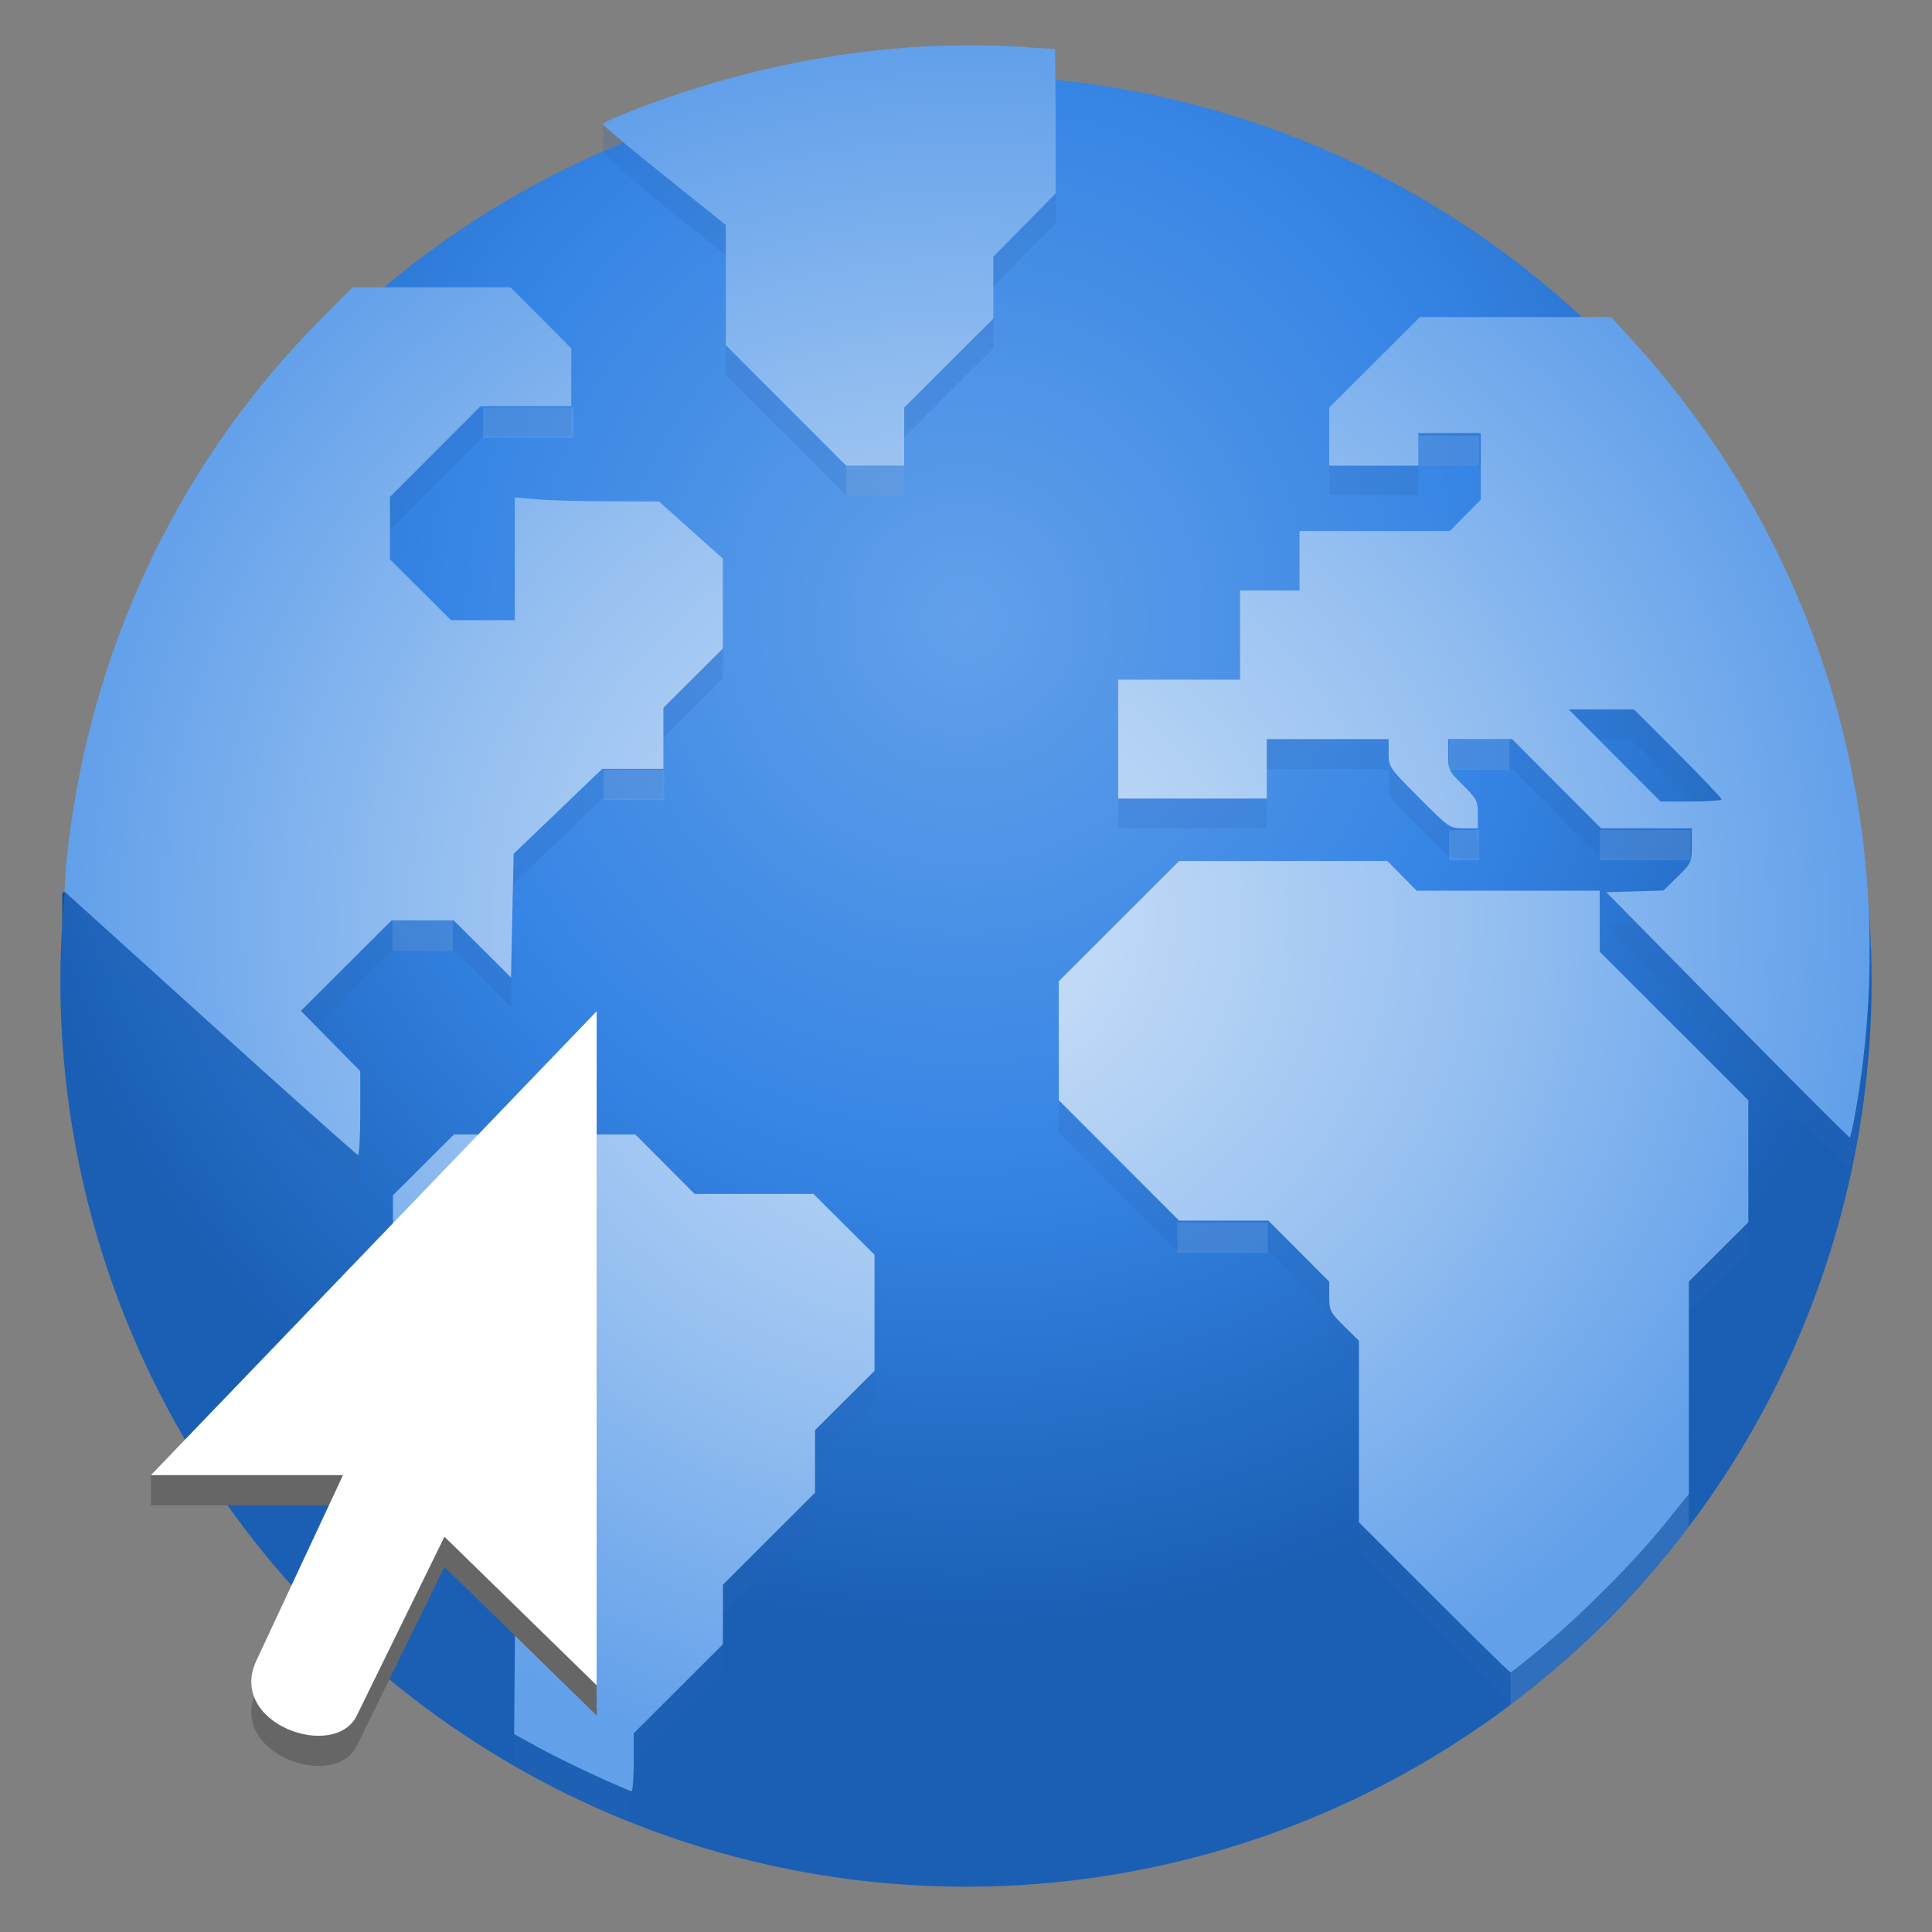 <?xml version="1.0" encoding="UTF-8" standalone="no"?>
<svg
   height="128px"
   viewBox="0 0 128 128"
   width="128px"
   version="1.1"
   id="svg28"
   xmlns="http://www.w3.org/2000/svg"
   xmlns:svg="http://www.w3.org/2000/svg">
  <rect x="0" y="0" width="128" height="128" fill="#808080" stroke="none"/>
  <defs
     id="defs28">
    <radialGradient
       id="radialGradient1131"
       cx="256"
       cy="-46.416"
       gradientTransform="matrix(0.29,0,0,0.299,-10.363,54.882)"
       gradientUnits="userSpaceOnUse"
       r="224">
      <stop
         offset="0"
         stop-color="#62a0ea"
         id="stop7" />
      <stop
         offset=".552"
         stop-color="#3584e4"
         id="stop9" />
      <stop
         offset="1"
         stop-color="#1a5fb4"
         id="stop11" />
    </radialGradient>
    <radialGradient
       id="radialGradient1096"
       cx="64.071"
       cy="59.883"
       gradientTransform="matrix(1,0,0,0.966,0,3.005)"
       gradientUnits="userSpaceOnUse"
       r="59.798">
      <stop
         offset="0"
         stop-color="#cee2f8"
         id="stop14" />
      <stop
         offset=".552"
         stop-color="#98c1f1"
         id="stop16" />
      <stop
         offset="1"
         stop-color="#62a0ea"
         id="stop18" />
    </radialGradient>
  </defs>
  <linearGradient
     id="a"
     gradientUnits="userSpaceOnUse"
     x1="98"
     x2="108"
     y1="112"
     y2="112">
    <stop
       offset="0"
       stop-color="#16529c"
       id="stop1" />
    <stop
       offset="1"
       stop-color="#236ac0"
       id="stop2" />
  </linearGradient>
  <linearGradient
     id="b"
     gradientTransform="matrix(0 -1 1 0 -157 121)"
     gradientUnits="userSpaceOnUse"
     x1="1"
     x2="1"
     y1="215"
     y2="171">
    <stop
       offset="0"
       stop-color="#2166bb"
       id="stop3" />
    <stop
       offset="1"
       stop-color="#89eda9"
       id="stop4" />
  </linearGradient>
  <filter
     id="c"
     height="1"
     width="1"
     x="0"
     y="0">
    <feColorMatrix
       in="SourceGraphic"
       type="matrix"
       values="0 0 0 0 1 0 0 0 0 1 0 0 0 0 1 0 0 0 1 0"
       id="feColorMatrix4" />
  </filter>
  <mask
     id="d">
    <g
       filter="url(#c)"
       id="g4">
      <rect
         fill-opacity="0.5"
         height="128"
         width="128"
         id="rect4" />
    </g>
  </mask>
  <clipPath
     id="e">
    <rect
       height="152"
       width="192"
       id="rect5" />
  </clipPath>
  <mask
     id="f">
    <g
       filter="url(#c)"
       id="g6">
      <rect
         fill-opacity="0.5"
         height="128"
         width="128"
         id="rect6" />
    </g>
  </mask>
  <clipPath
     id="g">
    <rect
       height="152"
       width="192"
       id="rect7" />
  </clipPath>
  <mask
     id="h">
    <g
       filter="url(#c)"
       id="g8">
      <rect
         fill-opacity="0.5"
         height="128"
         width="128"
         id="rect8" />
    </g>
  </mask>
  <clipPath
     id="i">
    <rect
       height="152"
       width="192"
       id="rect9" />
  </clipPath>
  <g
     clip-path="url(#e)"
     mask="url(#d)"
     transform="matrix(1 0 0 1 -8 -16)"
     id="g26">
    <path
       d="m 169.5 24 v 1 h 13 v -1 z m 0 0"
       fill="#2e3436"
       id="path26" />
  </g>
  <g
     clip-path="url(#g)"
     mask="url(#f)"
     transform="matrix(1 0 0 1 -8 -16)"
     id="g27">
    <path
       d="m 169.5 21 v 1 h 13 v -1 z m 0 0"
       fill="#2e3436"
       id="path27" />
  </g>
  <g
     clip-path="url(#i)"
     mask="url(#h)"
     transform="matrix(1 0 0 1 -8 -16)"
     id="g28">
    <path
       d="m 169.5 27 v 1 h 13 v -1 z m 0 0"
       fill="#2e3436"
       id="path28" />
  </g>
  <circle
     cx="-60"
     cy="68"
     fill="#d5d3cf"
     r="0"
     id="circle21" />
  <path
     d="m 4.126,59.118 1.5e-4,1.999 4.011,-0.159 0.091,-1.997 z"
     fill="#164e93"
     fill-rule="evenodd"
     id="path25-2" />
  <circle
     cx="64"
     cy="65"
     fill="url(#radialGradient1131)"
     r="60"
     id="circle27"
     style="fill:url(#radialGradient1131)" />
  <path
     d="M 63.717,5.102 C 57.902,5.133 51.765,6.573 46.219,7.818 43.438,8.443 39.945,8.234 39.945,8.234 l -0.004,1.8 c 0,0 1.734,1.751 4.01,3.569 l 4.137,3.303 v 3.969 3.969 l 3.986,3.99 3.986,3.988 h 1.922 1.922 v -1.922 -1.922 l 2.953,-2.949 2.955,-2.949 v -2.051 -2.051 l 2.066,-2.098 2.068,-2.098 v -4.646 c 0,-3.784 -0.05,-4.664 -0.273,-4.75 -0.151,-0.058 -1.724,-0.165 -3.496,-0.24 -0.808,-0.034 -1.63,-0.049 -2.461,-0.045 z M 23.332,21.008 l -2.342,2.412 c -2.942,3.03 -4.53,5.003 -6.938,8.615 -5.293,7.944 -8.736,17.574 -9.666,27.043 l -0.189,1.936 0.629,0.562 c 0.346,0.309 4.749,4.274 9.785,8.812 l 9.156,8.252 0.057,-2.766 0.055,-2.764 -2.021,-2.027 -2.021,-2.029 3.047,-3.051 3.047,-3.053 h 2.066 2.066 l 1.898,1.893 1.898,1.891 0.086,-4.098 0.086,-4.098 2.943,-2.812 2.941,-2.812 2.02,-0.004 2.018,-0.002 v -2.021 -2.021 l 1.969,-1.963 1.971,-1.961 -0.006,-2.957 -0.006,-2.959 -2.111,-1.912 -2.111,-1.91 -4.775,-0.01 -4.775,-0.008 V 39.125 43.062 H 31.994 29.881 L 27.857,41.047 25.836,39.033 V 37.062 35.092 l 3.1,-3.104 3.1,-3.104 h 2.906 2.906 v -1.918 -1.916 l -2.014,-2.021 -2.016,-2.021 h -5.242 z m 70.742,2.166 -3.004,3 -3.006,3.002 v 1.822 1.824 h 2.953 2.955 v -0.984 -0.984 h 2.066 2.068 v 2.111 2.109 l -1.027,1.041 -1.027,1.039 H 91.074 86.096 V 39.125 41.094 H 84.125 82.156 v 2.953 2.955 h -4.037 -4.037 v 3.938 3.939 h 4.924 4.922 v -1.971 -1.969 h 4.037 4.037 v 0.932 c 0,0.919 0.029,0.962 2.016,2.955 1.993,2 2.024,2.021 2.953,2.021 h 0.939 v -0.844 c 0,-0.753 -0.107,-0.95 -0.984,-1.814 -0.956,-0.942 -0.984,-1.002 -0.984,-2.109 v -1.141 h 2.119 2.119 l 2.949,2.953 2.949,2.955 h 3.006 3.004 v 1.125 c 0,1.093 -0.03,1.158 -1.027,2.168 l -1.025,1.039 h -1.877 -1.877 l 8.072,8.074 c 4.44,4.441 8.124,8.074 8.189,8.074 0.065,0 0.264,-0.864 0.441,-1.92 1.663,-9.9 1.002,-19.608 -1.959,-28.703 -2.638,-8.102 -6.837,-15.38 -12.641,-21.906 l -1.445,-1.625 h -6.432 z m 11.961,25.797 h 2.021 l 3.047,3.053 3.049,3.051 h -2.168 -2.166 l -2.902,-2.906 c -1.596,-1.599 -2.9,-2.973 -2.9,-3.053 0,-0.08 0.908,-0.145 2.02,-0.145 z M 78.123,59.014 74.133,63 70.145,66.984 v 4.037 4.037 l 3.887,3.893 3.887,3.891 h 3.059 3.057 l 2.016,2.021 2.016,2.021 v 0.988 c 0,0.926 0.062,1.051 0.984,1.959 l 0.984,0.971 v 6.012 6.012 l 4.973,4.975 5.069,5.143 0.002,-6.964 0.006,-6.794 h 5.904 5.906 v -6.158 -6.156 l 1.969,-1.963 1.969,-1.961 v -3.943 -3.943 l -4.924,-4.92 -4.922,-4.922 v -2.02 -2.02 h -5.965 -5.963 L 92.986,60.096 91.918,59.014 h -6.898 z m -48.047,18.117 -2.021,2.014 -2.021,2.016 v 4.826 4.826 l 4.086,4.09 4.086,4.09 v 8.994 l -0.177,8.991 1.534,0.855 c 0.793,0.442 2.568,1.308 3.826,1.887 1.258,0.579 2.355,1 2.355,1 l 0.093,-2.045 0.148,-1.869 2.953,-2.947 2.955,-2.949 v -1.975 -1.975 l 3.051,-3.047 3.053,-3.047 v -1.977 -1.975 l 1.969,-1.963 1.971,-1.961 v -3.945 -3.945 l -2.023,-2.016 -2.021,-2.016 h -4.037 -4.037 l -1.961,-1.969 -1.963,-1.969 h -5.908 z"
     opacity="0.2"
     id="path29"
     style="fill:#2967b4;fill-opacity:1" />
  <path
     d="m 100.076,105.98 v -6.794 h 5.908 l 5.909,-0.209 -0.004,2.172 c 0,0 -0.043,0.099 -1.353,1.726 -2.057,2.556 -5.267,5.823 -7.919,8.047 -1.274,1.069 -2.541,2.022 -2.541,2.022 0,0 0.002,-3.228 0.002,-6.964 z"
     fill="#ffffff"
     opacity="0.1"
     id="path31" />
  <path
     d="M 65.123,3.007 C 58.428,2.897 51.619,4.022 45.215,6.13 42.766,6.936 39.989,8.043 39.945,8.23 c -0.016,0.069 1.809,1.6 4.057,3.401 l 4.086,3.276 v 3.983 3.983 l 3.986,3.988 3.986,3.99 h 1.922 1.922 V 28.928 27.004 L 62.857,24.057 65.812,21.107 V 19.057 17.006 l 2.066,-2.098 2.068,-2.098 V 8.074 L 69.9,3.252 67.98,3.125 C 67.032,3.062 66.08,3.007 65.123,3.007 Z M 23.352,19.035 21.158,21.25 C 12.248,30.248 6.521,41.875 4.693,54.679 4.531,55.816 4.37,57.269 4.336,57.908 l -0.062,1.16 9.648,8.721 c 5.307,4.796 9.716,8.727 9.797,8.735 0.081,0.008 0.148,-1.24 0.148,-2.772 V 70.967 l -1.965,-1.996 -1.965,-1.998 3,-2.996 3.002,-2.996 h 2.062 2.061 l 1.898,1.891 1.898,1.893 0.086,-4.1 0.086,-4.098 2.936,-2.815 2.936,-2.815 h 2.025 2.025 v -2.022 -2.024 l 1.969,-1.961 1.971,-1.963 v -2.977 -2.979 l -2.117,-1.895 -2.117,-1.895 -3.27,-0.006 c -1.798,-0.003 -3.947,-0.061 -4.775,-0.131 l -1.506,-0.129 v 4.067 4.067 h -2.113 -2.113 l -2.023,-2.016 -2.021,-2.014 v -2.07 -2.068 l 3.002,-3.006 3,-3.004 h 3.006 3.004 v -1.918 -1.916 l -2.014,-2.022 -2.016,-2.022 h -5.232 z m 70.723,1.969 -3.004,3 -3.006,3 v 1.924 1.922 h 2.953 2.955 v -1.084 -1.082 h 2.066 2.068 v 2.209 2.209 l -1.027,1.041 -1.027,1.039 h -4.979 -4.979 v 1.969 1.971 H 84.125 82.156 v 2.953 2.953 h -4.037 -4.037 v 3.94 3.938 h 4.924 4.922 v -1.969 -1.969 h 4.037 4.037 v 0.932 c 0,0.919 0.029,0.96 2.016,2.953 1.993,2 2.024,2.024 2.953,2.024 h 0.939 v -0.943 c 0,-0.871 -0.075,-1.016 -0.984,-1.912 -0.935,-0.921 -0.984,-1.023 -0.984,-2.012 v -1.041 h 2.119 2.119 l 2.949,2.953 2.949,2.955 h 3.006 3.004 v 1.139 c 0,1.099 -0.033,1.173 -0.936,2.061 l -0.934,0.92 -1.9,0.057 -1.898,0.057 8.004,8.123 c 4.402,4.467 8.058,8.123 8.125,8.123 0.067,8.25e-4 0.314,-1.196 0.547,-2.658 2.914,-18.277 -2.488,-36.457 -14.875,-50.068 l -1.479,-1.625 h -6.334 z m 9.848,25.995 h 2.166 2.166 l 2.902,2.906 c 1.596,1.599 2.902,2.973 2.902,3.053 0,0.08 -0.91,0.145 -2.021,0.145 h -2.021 l -3.047,-3.053 z m -25.799,10.043 -3.99,3.985 -3.988,3.986 v 3.94 3.938 l 3.986,3.99 3.984,3.988 h 2.959 2.959 l 2.016,2.024 2.016,2.022 v 0.988 c 0,0.926 0.062,1.051 0.984,1.959 l 0.984,0.969 v 6.012 6.014 l 4.971,4.973 c 2.734,2.736 5.015,4.973 5.07,4.973 0.055,-6.5e-4 1.029,-0.776 2.164,-1.723 2.659,-2.218 6.107,-5.695 8.09,-8.16 l 1.564,-1.943 v -7.037 -7.037 l 1.969,-1.963 1.969,-1.961 V 76.934 72.893 l -4.924,-4.922 -4.922,-4.92 v -2.02 -2.02 h -6.063 -6.062 l -0.971,-0.984 -0.971,-0.984 h -6.896 z m -48.047,18.118 -2.021,2.014 -2.021,2.016 v 4.826 4.826 l 4.086,4.09 4.086,4.09 -0.072,8.932 -0.072,8.932 1.549,0.856 c 0.852,0.47 2.569,1.32 3.814,1.889 1.246,0.569 2.331,1.039 2.412,1.043 0.081,0.004 0.148,-0.859 0.148,-1.916 v -1.922 l 2.953,-2.949 2.955,-2.949 v -1.973 -1.975 l 3.051,-3.047 3.053,-3.049 v -2.072 -2.074 l 1.969,-1.963 1.971,-1.961 V 86.975 83.128 L 55.912,81.114 53.891,79.098 h -3.938 -3.939 l -1.963,-1.969 -1.961,-1.969 h -6.006 z"
     fill="url(#radialGradient1096)"
     id="path33"
     style="fill:url(#radialGradient1096);stroke-width:1" />
  <path
     d="m 78,81 h 6 v 2 h -6 z"
     opacity="0.1"
     id="path37"
     style="fill:#ffffff" />
  <path
     d="m 26,61 h 4 v 2 h -4 z"
     opacity="0.1"
     id="path39"
     style="fill:#ffffff" />
  <path
     d="m 32,27 h 6 v 2 h -6 z"
     opacity="0.1"
     id="path41"
     style="fill:#ffffff" />
  <path
     d="m 40,51 h 4 v 2 h -4 z"
     opacity="0.1"
     id="path43"
     style="fill:#ffffff" />
  <path
     d="m 96,49 h 4 v 2 h -4 z"
     opacity="0.1"
     id="path45"
     style="fill:#ffffff" />
  <path
     d="m 96,55 h 2 v 2 h -2 z"
     opacity="0.1"
     id="path47"
     style="fill:#ffffff" />
  <path
     d="m 106,55 h 6 v 2 h -6 z"
     opacity="0.1"
     id="path49"
     style="fill:#ffffff" />
  <path
     d="m 94,28.86 h 4 v 2 h -4 z"
     opacity="0.1"
     id="path51"
     style="fill:#ffffff" />
  <path
     d="m 56.061,30.854 h 3.844 v 1.969 h -3.844 z"
     opacity="0.1"
     id="path53"
     style="fill:#ffffff;stroke-width:0.973" />
  <path
     style="color:#000000;line-height:normal;-inkscape-font-specification:Sans;text-indent:0;text-align:start;text-decoration-line:none;text-transform:none;fill:#666666;fill-opacity:1;stroke-width:4.302;marker:none"
     d="m 39.53,69 v 44.656 l -10.084,-9.843 -5.765,11.762 c -1.407,3.184 -8.746,0.624 -6.66,-3.631 L 22.726,99.73 H 10 v -2 z"
     id="path30" />
  <path
     style="color:#000000;line-height:normal;-inkscape-font-specification:Sans;text-indent:0;text-align:start;text-decoration-line:none;text-transform:none;fill:#ffffff;stroke-width:4.302;marker:none"
     d="m 39.53,67 v 44.656 l -10.084,-9.843 -5.765,11.762 c -1.407,3.184 -8.746,0.624 -6.66,-3.631 L 22.726,97.73 H 10 Z"
     id="path1" />
</svg>
